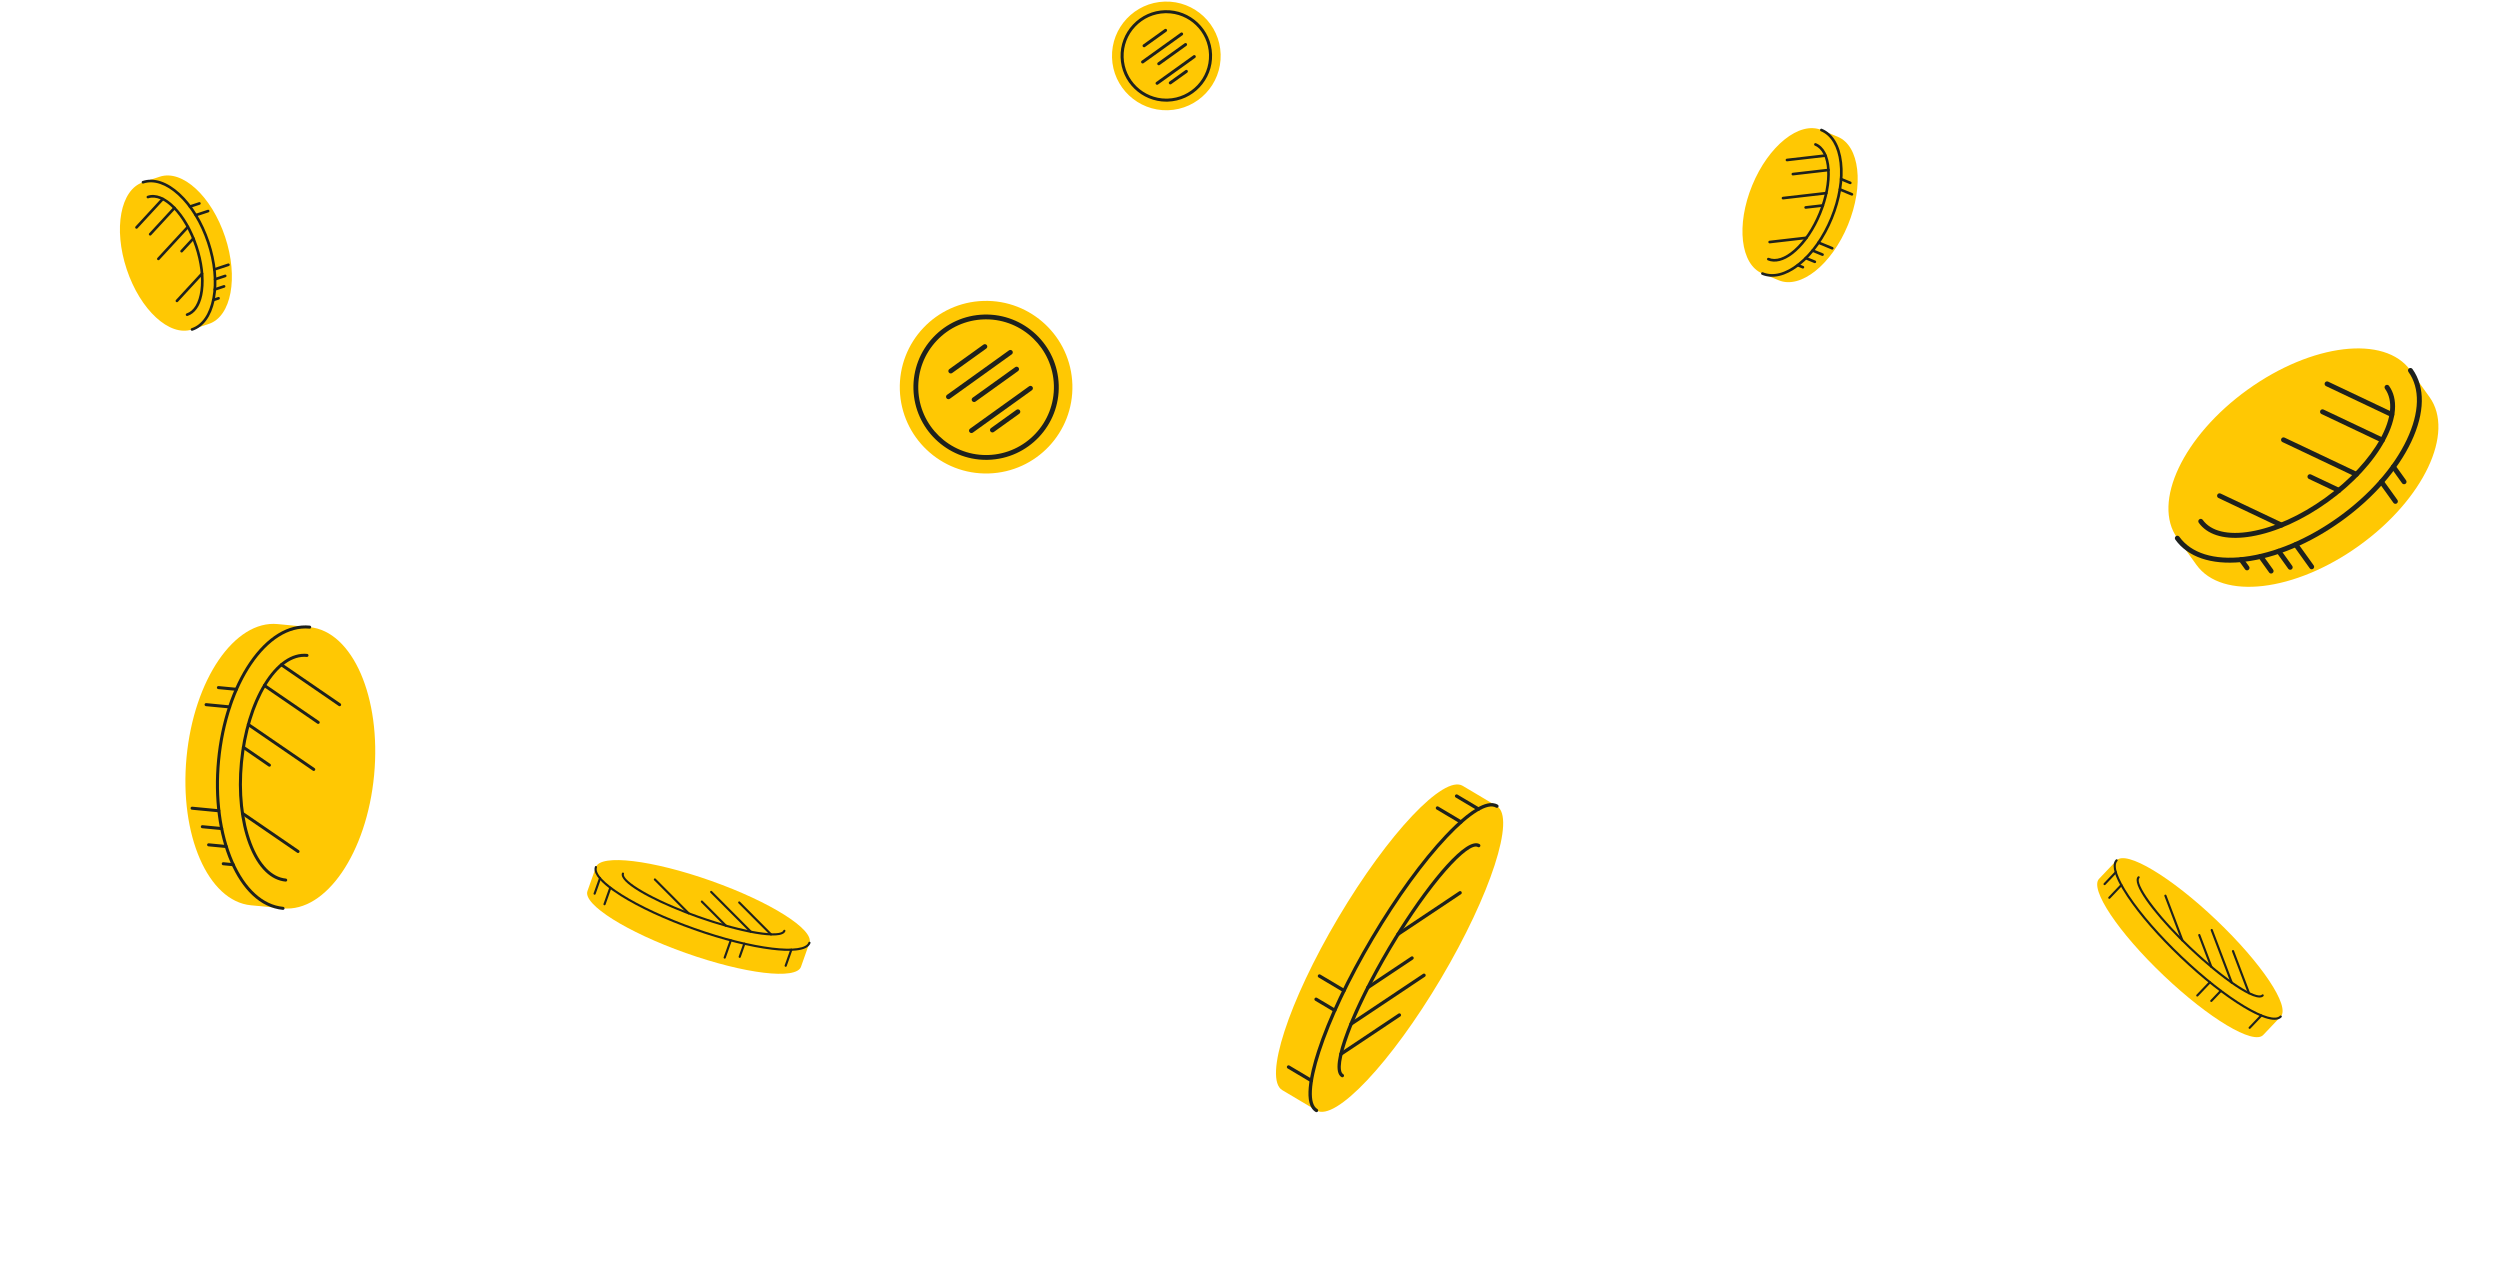 <svg width="1173" height="603" viewBox="0 0 1173 603" fill="none" xmlns="http://www.w3.org/2000/svg">
<path d="M145.297 294.254L130.264 292.815C110.114 290.885 90.98 318.86 87.528 355.296C84.076 391.733 97.61 422.835 117.76 424.761L132.793 426.2L145.297 294.254Z" fill="#FFC803"/>
<path d="M132.793 426.201C152.943 428.129 172.077 400.155 175.53 363.72C178.982 327.284 165.446 296.183 145.295 294.255C125.145 292.327 106.011 320.301 102.558 356.736C99.106 393.172 112.642 424.273 132.793 426.201Z" fill="#FFC803"/>
<path d="M118.313 419.939C114.386 416.211 110.948 411.077 108.169 404.695C102.412 391.465 100.166 374.409 101.848 356.667C103.53 338.924 108.937 322.601 117.077 310.702C125.305 298.676 135.35 292.58 145.367 293.539C145.76 293.576 146.048 293.927 146.012 294.32C145.976 294.714 145.625 295.001 145.231 294.965C125.507 293.076 106.685 320.817 103.274 356.803C101.613 374.307 103.82 391.112 109.481 404.123C115.081 416.994 123.386 424.582 132.859 425.489C133.252 425.526 133.54 425.877 133.504 426.27C133.468 426.664 133.117 426.951 132.724 426.915C127.489 426.413 122.609 424.021 118.311 419.941L118.313 419.939Z" fill="#1E211D"/>
<path d="M124.666 409.113C121.498 406.105 118.76 401.678 116.627 396.007C112.667 385.486 111.228 371.88 112.572 357.692C113.917 343.507 117.887 330.419 123.749 320.837C129.708 311.101 136.937 306.117 144.105 306.805C144.498 306.842 144.786 307.193 144.75 307.586C144.714 307.979 144.363 308.267 143.969 308.231C130.158 306.908 116.712 329.16 113.995 357.831C112.671 371.803 114.081 385.184 117.964 395.504C121.783 405.657 127.519 411.595 134.113 412.224C134.509 412.262 134.794 412.612 134.758 413.005C134.722 413.398 134.371 413.686 133.978 413.649C130.613 413.328 127.469 411.773 124.666 409.113Z" fill="#1E211D"/>
<path d="M89.641 379.732C89.488 379.587 89.4 379.372 89.421 379.145C89.457 378.752 89.808 378.465 90.202 378.501L102.723 379.7C103.116 379.736 103.404 380.088 103.368 380.481C103.332 380.874 102.981 381.162 102.587 381.125L90.066 379.926C89.901 379.909 89.754 379.839 89.641 379.732Z" fill="#1E211D"/>
<path d="M94.445 388.411C94.291 388.265 94.204 388.05 94.225 387.824C94.261 387.431 94.612 387.143 95.005 387.18L104.068 388.047C104.462 388.084 104.749 388.435 104.713 388.828C104.677 389.221 104.326 389.509 103.933 389.473L94.87 388.605C94.705 388.588 94.558 388.518 94.445 388.411Z" fill="#1E211D"/>
<path d="M97.391 396.909C97.237 396.763 97.15 396.548 97.171 396.322C97.207 395.929 97.558 395.641 97.951 395.678L106.219 396.469C106.612 396.505 106.9 396.856 106.864 397.25C106.828 397.643 106.477 397.93 106.084 397.894L97.816 397.103C97.651 397.086 97.504 397.016 97.391 396.909Z" fill="#1E211D"/>
<path d="M104.26 405.784C104.106 405.638 104.018 405.423 104.039 405.197C104.075 404.804 104.426 404.516 104.82 404.552L109.477 404.999C109.87 405.035 110.158 405.387 110.122 405.78C110.086 406.173 109.735 406.461 109.342 406.424L104.685 405.978C104.52 405.961 104.372 405.891 104.26 405.784Z" fill="#1E211D"/>
<path d="M131.558 312.437C131.307 312.199 131.258 311.808 131.459 311.514C131.683 311.188 132.128 311.104 132.454 311.328L159.752 330.06C160.076 330.286 160.162 330.729 159.938 331.056C159.715 331.382 159.27 331.465 158.943 331.241L131.646 312.509C131.614 312.487 131.586 312.464 131.558 312.437Z" fill="#1E211D"/>
<path d="M123.598 322.17C123.347 321.932 123.299 321.54 123.5 321.246C123.723 320.92 124.168 320.837 124.495 321.061L149.704 338.357C150.028 338.583 150.114 339.026 149.89 339.352C149.667 339.678 149.222 339.761 148.895 339.538L123.687 322.241C123.654 322.219 123.626 322.197 123.598 322.17Z" fill="#1E211D"/>
<path d="M116.026 340.47C115.775 340.232 115.727 339.84 115.928 339.546C116.151 339.22 116.596 339.137 116.923 339.361L147.611 360.42C147.936 360.646 148.021 361.088 147.798 361.415C147.574 361.741 147.129 361.824 146.803 361.601L116.115 340.541C116.083 340.519 116.054 340.497 116.026 340.47Z" fill="#1E211D"/>
<path d="M113.707 351.157C113.456 350.919 113.407 350.528 113.608 350.234C113.832 349.907 114.277 349.824 114.603 350.048L126.813 358.428C127.139 358.652 127.223 359.097 126.999 359.423C126.776 359.749 126.331 359.832 126.004 359.609L113.795 351.229C113.763 351.207 113.733 351.182 113.707 351.157Z" fill="#1E211D"/>
<path d="M113.272 382.139C113.021 381.901 112.973 381.51 113.174 381.216C113.398 380.889 113.843 380.806 114.169 381.03L140.246 398.924C140.571 399.15 140.656 399.593 140.433 399.92C140.209 400.246 139.764 400.329 139.438 400.105L113.361 382.211C113.329 382.189 113.301 382.166 113.272 382.139Z" fill="#1E211D"/>
<path d="M96.204 331.139C96.05 330.993 95.962 330.778 95.984 330.552C96.02 330.159 96.371 329.871 96.764 329.907L107.813 330.967C108.206 331.003 108.494 331.355 108.458 331.748C108.422 332.141 108.071 332.429 107.678 332.392L96.629 331.333C96.464 331.316 96.317 331.246 96.204 331.139Z" fill="#1E211D"/>
<path d="M101.987 323.135C101.834 322.989 101.746 322.774 101.767 322.548C101.803 322.155 102.154 321.867 102.548 321.904L110.98 322.711C111.374 322.748 111.661 323.099 111.625 323.492C111.589 323.886 111.238 324.173 110.845 324.137L102.412 323.329C102.247 323.312 102.1 323.242 101.987 323.135Z" fill="#1E211D"/>
<g clip-path="url(#clip0_400_1879)">
<path d="M617.688 521.037L601.642 511.491C592.779 506.22 604.543 469.983 627.92 430.552C651.293 391.122 677.427 363.431 686.29 368.706L702.337 378.252L617.688 521.037Z" fill="#FFC803"/>
<path d="M643.966 440.098C620.59 479.527 608.826 515.766 617.689 521.038C626.552 526.31 652.687 498.619 676.062 459.189C699.437 419.76 711.202 383.521 702.339 378.249C693.475 372.977 667.341 400.668 643.966 440.098Z" fill="#FFC803"/>
<path d="M697.826 377.036C699.667 376.616 701.34 376.734 702.741 377.566C703.117 377.789 703.242 378.277 703.019 378.654C702.797 379.031 702.31 379.155 701.933 378.932C698.055 376.624 689.757 381.738 679.173 392.957C668.185 404.596 655.926 421.483 644.649 440.503C633.372 459.523 624.441 478.389 619.495 493.623C614.728 508.304 614.218 518.048 618.096 520.353C618.472 520.577 618.597 521.064 618.375 521.441C618.152 521.818 617.665 521.943 617.288 521.72C611.342 518.185 614.387 504.22 617.989 493.131C622.968 477.791 631.955 458.811 643.287 439.693C654.62 420.575 666.958 403.589 678.022 391.867C684.133 385.393 691.869 378.399 697.834 377.038L697.826 377.036Z" fill="#1E211D"/>
<path d="M691.492 395.774C692.546 395.533 693.461 395.617 694.211 396.064C694.588 396.287 694.712 396.775 694.49 397.152C694.267 397.529 693.78 397.654 693.403 397.431C689.078 394.857 671.287 413.876 652.676 445.276C634.061 476.676 625.906 501.424 630.228 503.995C630.605 504.218 630.729 504.706 630.507 505.083C630.284 505.46 629.797 505.585 629.42 505.362C622.595 501.304 635.605 470.955 651.31 444.463C665.288 420.885 682.964 397.721 691.495 395.773L691.492 395.774Z" fill="#1E211D"/>
<path d="M656.405 475.483C656.717 475.411 657.054 475.535 657.241 475.818C657.484 476.184 657.387 476.679 657.021 476.922L629.629 495.204C629.264 495.447 628.773 495.348 628.527 494.983C628.284 494.617 628.381 494.123 628.747 493.88L656.139 475.598C656.221 475.541 656.311 475.504 656.401 475.483L656.405 475.483Z" fill="#1E211D"/>
<path d="M667.965 456.826C668.278 456.755 668.615 456.878 668.802 457.162C669.045 457.527 668.947 458.022 668.582 458.265L634.352 481.114C633.99 481.356 633.496 481.258 633.25 480.893C633.007 480.528 633.104 480.033 633.469 479.79L667.7 456.941C667.782 456.885 667.872 456.847 667.962 456.827L667.965 456.826Z" fill="#1E211D"/>
<path d="M662.346 448.738C662.659 448.667 662.996 448.79 663.183 449.074C663.426 449.44 663.328 449.931 662.963 450.177L642.247 464.003C641.885 464.246 641.391 464.148 641.145 463.783C640.902 463.417 641.001 462.926 641.365 462.679L662.081 448.853C662.163 448.797 662.253 448.76 662.343 448.739L662.346 448.738Z" fill="#1E211D"/>
<path d="M684.897 418.112C685.209 418.04 685.546 418.164 685.733 418.447C685.976 418.813 685.878 419.304 685.513 419.551L656.418 438.965C656.053 439.208 655.563 439.11 655.316 438.744C655.074 438.379 655.172 437.887 655.536 437.641L684.631 418.227C684.713 418.171 684.803 418.133 684.893 418.112L684.897 418.112Z" fill="#1E211D"/>
<path d="M683.264 372.733C683.455 372.689 683.664 372.716 683.845 372.824L694.098 378.923C694.474 379.146 694.599 379.634 694.377 380.011C694.154 380.388 693.667 380.513 693.29 380.29L683.038 374.191C682.661 373.968 682.536 373.48 682.759 373.103C682.873 372.907 683.058 372.78 683.264 372.733Z" fill="#1E211D"/>
<path d="M674.275 378.351C674.466 378.308 674.675 378.335 674.856 378.443L685.851 384.984C686.227 385.207 686.352 385.695 686.13 386.072C685.907 386.449 685.42 386.574 685.043 386.351L674.048 379.81C673.672 379.587 673.547 379.099 673.77 378.722C673.884 378.526 674.069 378.399 674.275 378.351Z" fill="#1E211D"/>
<path d="M618.913 457.17C619.103 457.127 619.313 457.154 619.494 457.262L630.975 464.093C631.352 464.316 631.477 464.804 631.251 465.182C631.028 465.559 630.541 465.683 630.164 465.46L618.683 458.629C618.306 458.406 618.181 457.918 618.404 457.541C618.519 457.345 618.703 457.218 618.91 457.171L618.913 457.17Z" fill="#1E211D"/>
<path d="M617.338 468.075C617.529 468.032 617.738 468.059 617.919 468.167L626.672 473.375C627.049 473.598 627.174 474.086 626.948 474.463C626.725 474.84 626.238 474.965 625.862 474.742L617.108 469.534C616.732 469.311 616.607 468.823 616.829 468.446C616.944 468.25 617.129 468.123 617.335 468.076L617.338 468.075Z" fill="#1E211D"/>
<path d="M604.41 499.869C604.6 499.825 604.81 499.852 604.991 499.961L615.683 506.319C616.059 506.543 616.184 507.03 615.962 507.407C615.739 507.784 615.252 507.909 614.875 507.686L604.183 501.327C603.807 501.104 603.682 500.616 603.904 500.239C604.019 500.043 604.204 499.916 604.41 499.869Z" fill="#1E211D"/>
</g>
<path d="M1070.12 476.962L1061.88 485.631C1057.33 490.42 1036.41 477.895 1015.14 457.655C993.878 437.418 980.329 417.129 984.88 412.341L993.118 403.671L1070.12 476.962Z" fill="#FFC803"/>
<path d="M1023.38 448.987C1044.64 469.225 1065.57 481.75 1070.12 476.962C1074.67 472.173 1061.12 451.885 1039.86 431.646C1018.59 411.407 997.666 398.882 993.117 403.67C988.567 408.459 1002.12 428.748 1023.38 448.987Z" fill="#FFC803"/>
<path d="M991.717 406.318C991.717 405.107 992.029 404.079 992.747 403.321C992.94 403.118 993.262 403.109 993.465 403.302C993.669 403.495 993.677 403.818 993.484 404.021C991.493 406.117 993.501 412.033 998.991 420.251C1004.69 428.78 1013.47 438.853 1023.73 448.617C1033.99 458.381 1044.48 466.655 1053.28 471.921C1061.76 476.996 1067.76 478.705 1069.75 476.61C1069.94 476.406 1070.27 476.398 1070.47 476.591C1070.67 476.784 1070.68 477.106 1070.49 477.31C1067.44 480.523 1059.16 476.627 1052.76 472.793C1043.9 467.491 1033.34 459.165 1023.03 449.353C1012.72 439.54 1003.88 429.404 998.148 420.815C994.98 416.071 991.719 410.237 991.719 406.314L991.717 406.318Z" fill="#1E211D"/>
<path d="M1002.5 412.951C1002.5 412.258 1002.68 411.698 1003.07 411.293C1003.26 411.089 1003.58 411.081 1003.79 411.274C1003.99 411.467 1004 411.789 1003.81 411.993C1001.59 414.33 1010.92 428.165 1027.85 444.28C1044.78 460.397 1059.06 469.026 1061.27 466.692C1061.47 466.488 1061.79 466.479 1061.99 466.672C1062.2 466.865 1062.2 467.188 1062.01 467.391C1058.51 471.079 1041.43 458.616 1027.15 445.018C1014.43 432.915 1002.5 418.561 1002.5 412.949L1002.5 412.951Z" fill="#1E211D"/>
<path d="M1047.22 446.259C1047.22 446.053 1047.34 445.86 1047.55 445.784C1047.81 445.684 1048.1 445.816 1048.2 446.079L1055.71 465.811C1055.81 466.074 1055.68 466.367 1055.41 466.469C1055.15 466.569 1054.86 466.437 1054.76 466.174L1047.25 446.441C1047.23 446.382 1047.22 446.32 1047.22 446.261L1047.22 446.259Z" fill="#1E211D"/>
<path d="M1037.23 436.37C1037.23 436.164 1037.35 435.971 1037.56 435.895C1037.82 435.795 1038.11 435.927 1038.21 436.19L1047.59 460.849C1047.69 461.11 1047.56 461.405 1047.3 461.506C1047.03 461.606 1046.74 461.475 1046.64 461.212L1037.26 436.552C1037.24 436.493 1037.23 436.432 1037.23 436.372L1037.23 436.37Z" fill="#1E211D"/>
<path d="M1031.39 438.728C1031.39 438.523 1031.51 438.33 1031.71 438.253C1031.98 438.154 1032.27 438.285 1032.37 438.548L1038.04 453.471C1038.14 453.732 1038.01 454.027 1037.75 454.129C1037.49 454.228 1037.2 454.097 1037.09 453.834L1031.42 438.911C1031.4 438.851 1031.39 438.79 1031.39 438.73L1031.39 438.728Z" fill="#1E211D"/>
<path d="M1015.49 420.261C1015.49 420.056 1015.62 419.863 1015.82 419.786C1016.09 419.687 1016.38 419.818 1016.48 420.081L1024.45 441.04C1024.55 441.303 1024.41 441.595 1024.15 441.697C1023.89 441.797 1023.6 441.665 1023.49 441.402L1015.53 420.444C1015.5 420.384 1015.49 420.323 1015.49 420.264L1015.49 420.261Z" fill="#1E211D"/>
<path d="M986.961 414.807C986.961 414.682 987.007 414.555 987.101 414.457L992.364 408.918C992.556 408.714 992.879 408.706 993.082 408.899C993.285 409.092 993.294 409.414 993.101 409.618L987.838 415.157C987.645 415.361 987.323 415.369 987.12 415.176C987.014 415.076 986.961 414.943 986.961 414.807Z" fill="#1E211D"/>
<path d="M989.185 421.228C989.185 421.103 989.231 420.976 989.325 420.879L994.969 414.939C995.162 414.735 995.484 414.726 995.687 414.919C995.891 415.112 995.899 415.435 995.706 415.638L990.062 421.578C989.869 421.782 989.547 421.79 989.344 421.597C989.238 421.498 989.185 421.364 989.185 421.228Z" fill="#1E211D"/>
<path d="M1030.46 467.084C1030.46 466.959 1030.51 466.831 1030.6 466.734L1036.5 460.531C1036.69 460.327 1037.01 460.319 1037.21 460.514C1037.42 460.707 1037.43 461.029 1037.23 461.233L1031.34 467.436C1031.15 467.639 1030.82 467.648 1030.62 467.455C1030.51 467.355 1030.46 467.222 1030.46 467.086L1030.46 467.084Z" fill="#1E211D"/>
<path d="M1037.04 469.624C1037.04 469.499 1037.09 469.372 1037.18 469.275L1041.67 464.545C1041.87 464.342 1042.19 464.333 1042.39 464.528C1042.59 464.721 1042.6 465.044 1042.41 465.247L1037.92 469.976C1037.72 470.18 1037.4 470.189 1037.2 469.996C1037.09 469.896 1037.04 469.762 1037.04 469.627L1037.04 469.624Z" fill="#1E211D"/>
<path d="M1055.03 482.242C1055.03 482.117 1055.07 481.99 1055.17 481.893L1060.65 476.116C1060.85 475.912 1061.17 475.904 1061.37 476.097C1061.58 476.29 1061.58 476.612 1061.39 476.816L1055.9 482.592C1055.71 482.796 1055.39 482.804 1055.19 482.611C1055.08 482.512 1055.03 482.378 1055.03 482.242Z" fill="#1E211D"/>
<path d="M379.803 442.354L375.816 453.629C373.614 459.856 349.401 456.952 321.732 447.141C294.064 437.333 273.419 424.332 275.623 418.104L279.61 406.829L379.803 442.354Z" fill="#FFC803"/>
<path d="M325.719 435.867C353.387 445.677 377.601 448.582 379.803 442.354C382.005 436.127 361.36 423.126 333.692 413.316C306.024 403.505 281.81 400.601 279.608 406.829C277.406 413.056 298.051 426.057 325.719 435.867Z" fill="#FFC803"/>
<path d="M279.41 409.817C278.916 408.711 278.781 407.645 279.128 406.661C279.221 406.396 279.512 406.257 279.776 406.35C280.041 406.444 280.18 406.734 280.087 406.999C279.122 409.724 283.369 414.308 291.732 419.573C300.41 425.039 312.541 430.654 325.887 435.387C339.234 440.12 352.191 443.397 362.37 444.618C372.18 445.795 378.36 444.908 379.322 442.183C379.415 441.919 379.706 441.78 379.97 441.873C380.235 441.966 380.374 442.257 380.281 442.522C378.805 446.699 369.66 446.517 362.25 445.626C351.999 444.397 338.964 441.1 325.549 436.344C312.134 431.588 299.931 425.936 291.192 420.432C286.366 417.392 281.009 413.394 279.41 409.812L279.41 409.817Z" fill="#1E211D"/>
<path d="M291.962 411.476C291.679 410.843 291.617 410.258 291.804 409.73C291.897 409.466 292.188 409.327 292.452 409.42C292.717 409.513 292.856 409.804 292.763 410.069C291.688 413.108 305.848 421.937 327.88 429.748C349.914 437.56 366.466 439.619 367.54 436.582C367.633 436.318 367.923 436.179 368.188 436.272C368.452 436.365 368.591 436.656 368.498 436.921C366.804 441.716 346.131 437.298 327.541 430.707C310.996 424.841 294.249 416.598 291.961 411.474L291.962 411.476Z" fill="#1E211D"/>
<path d="M346.374 423.656C346.29 423.469 346.325 423.241 346.48 423.089C346.679 422.891 347.002 422.891 347.2 423.09L362.096 438.049C362.295 438.249 362.294 438.569 362.096 438.769C361.896 438.968 361.574 438.968 361.376 438.768L346.479 423.809C346.434 423.764 346.399 423.713 346.375 423.658L346.374 423.656Z" fill="#1E211D"/>
<path d="M333.22 418.7C333.136 418.513 333.172 418.285 333.326 418.133C333.526 417.935 333.848 417.935 334.046 418.134L352.664 436.827C352.861 437.024 352.861 437.347 352.663 437.547C352.464 437.745 352.141 437.745 351.943 437.546L333.326 418.853C333.28 418.808 333.245 418.757 333.221 418.702L333.22 418.7Z" fill="#1E211D"/>
<path d="M328.845 423.236C328.761 423.048 328.797 422.821 328.951 422.669C329.151 422.47 329.471 422.471 329.671 422.67L340.937 433.983C341.134 434.18 341.135 434.503 340.936 434.703C340.737 434.901 340.416 434.9 340.216 434.702L328.951 423.389C328.905 423.344 328.87 423.292 328.846 423.238L328.845 423.236Z" fill="#1E211D"/>
<path d="M306.806 412.853C306.722 412.666 306.757 412.438 306.912 412.286C307.111 412.088 307.432 412.088 307.632 412.287L323.452 428.176C323.65 428.376 323.649 428.696 323.451 428.897C323.252 429.095 322.931 429.094 322.731 428.895L306.911 413.006C306.865 412.961 306.831 412.91 306.806 412.855L306.806 412.853Z" fill="#1E211D"/>
<path d="M278.528 419.507C278.477 419.393 278.468 419.258 278.513 419.131L281.06 411.927C281.153 411.662 281.444 411.523 281.708 411.617C281.973 411.71 282.112 412.001 282.019 412.265L279.472 419.469C279.378 419.734 279.088 419.873 278.823 419.779C278.686 419.732 278.583 419.631 278.528 419.507Z" fill="#1E211D"/>
<path d="M283.177 424.464C283.126 424.349 283.117 424.214 283.162 424.087L285.894 416.362C285.987 416.097 286.278 415.958 286.542 416.052C286.807 416.145 286.946 416.436 286.853 416.7L284.121 424.425C284.028 424.69 283.737 424.829 283.473 424.736C283.335 424.688 283.232 424.588 283.177 424.464Z" fill="#1E211D"/>
<path d="M339.564 449.504C339.513 449.39 339.503 449.255 339.549 449.128L342.402 441.061C342.495 440.796 342.785 440.657 343.051 440.752C343.315 440.845 343.454 441.136 343.361 441.401L340.508 449.468C340.415 449.733 340.124 449.872 339.86 449.778C339.723 449.731 339.62 449.63 339.565 449.506L339.564 449.504Z" fill="#1E211D"/>
<path d="M346.605 449.143C346.554 449.028 346.544 448.893 346.59 448.766L348.765 442.616C348.858 442.351 349.149 442.212 349.414 442.307C349.678 442.401 349.818 442.691 349.725 442.956L347.549 449.106C347.456 449.371 347.166 449.51 346.901 449.417C346.764 449.369 346.661 449.269 346.606 449.145L346.605 449.143Z" fill="#1E211D"/>
<path d="M368.175 453.33C368.124 453.215 368.114 453.08 368.16 452.953L370.815 445.441C370.908 445.176 371.199 445.037 371.463 445.131C371.727 445.224 371.867 445.515 371.774 445.779L369.118 453.291C369.025 453.556 368.734 453.695 368.47 453.602C368.333 453.554 368.23 453.453 368.175 453.33Z" fill="#1E211D"/>
<g clip-path="url(#clip1_400_1879)">
<path d="M1130.98 173.806L1139.93 186.299C1151.93 203.045 1137.17 234.237 1106.97 255.972C1076.76 277.706 1042.55 281.751 1030.55 265.006L1021.6 252.513L1130.98 173.806Z" fill="#FFC803"/>
<path d="M1098.02 243.474C1128.22 221.736 1142.98 190.541 1130.98 173.797C1118.98 157.053 1084.77 161.102 1054.56 182.839C1024.36 204.577 1009.6 235.772 1021.6 252.516C1033.6 269.26 1067.81 265.212 1098.02 243.474Z" fill="#FFC803"/>
<path d="M1051.62 263.737C1037.47 265.081 1026.51 261.36 1020.66 253.189C1020.29 252.666 1020.41 251.946 1020.93 251.572C1021.44 251.198 1022.17 251.318 1022.54 251.836C1028.08 259.575 1038.82 262.929 1052.84 261.272C1067.09 259.589 1082.89 252.934 1097.34 242.534C1111.79 232.134 1123.14 219.258 1129.28 206.273C1135.32 193.512 1135.59 182.221 1130.04 174.483C1129.67 173.96 1129.79 173.24 1130.31 172.866C1130.82 172.496 1131.55 172.612 1131.92 173.13C1137.98 181.587 1137.78 193.71 1131.37 207.269C1125.06 220.603 1113.46 233.796 1098.69 244.42C1083.92 255.044 1067.74 261.847 1053.12 263.575C1052.61 263.633 1052.12 263.69 1051.62 263.737Z" fill="#1E211D"/>
<path d="M1052.69 252.171C1042.94 253.098 1035.54 250.703 1031.66 245.277C1031.28 244.755 1031.4 244.035 1031.92 243.66C1032.44 243.291 1033.16 243.407 1033.53 243.925C1037.36 249.264 1045.36 251.203 1056.04 249.383C1067.02 247.515 1079.42 241.916 1090.95 233.618C1114.52 216.654 1127.13 193.674 1119.04 182.391C1118.67 181.868 1118.79 181.148 1119.31 180.774C1119.82 180.399 1120.55 180.52 1120.92 181.038C1125.29 187.136 1124.62 196.217 1119.05 206.609C1113.61 216.741 1104.11 227.005 1092.3 235.504C1080.49 244.003 1067.75 249.746 1056.43 251.671C1055.15 251.89 1053.9 252.057 1052.69 252.172L1052.69 252.171Z" fill="#1E211D"/>
<path d="M1084.76 267.103C1084.36 267.141 1083.96 266.971 1083.71 266.626L1076.25 256.219C1075.87 255.697 1075.99 254.977 1076.51 254.602C1077.03 254.233 1077.75 254.349 1078.12 254.867L1085.58 265.273C1085.96 265.796 1085.84 266.516 1085.32 266.89C1085.15 267.013 1084.95 267.085 1084.75 267.104L1084.76 267.103Z" fill="#1E211D"/>
<path d="M1074.69 267.327C1074.29 267.365 1073.89 267.194 1073.64 266.849L1068.24 259.319C1067.86 258.797 1067.98 258.077 1068.5 257.703C1069.02 257.328 1069.74 257.449 1070.11 257.967L1075.51 265.501C1075.89 266.024 1075.77 266.744 1075.25 267.118C1075.08 267.241 1074.88 267.313 1074.68 267.332L1074.69 267.327Z" fill="#1E211D"/>
<path d="M1065.72 269.096C1065.33 269.133 1064.92 268.963 1064.68 268.617L1059.75 261.747C1059.38 261.224 1059.5 260.504 1060.01 260.13C1060.53 259.76 1061.25 259.876 1061.63 260.394L1066.55 267.265C1066.93 267.787 1066.81 268.507 1066.29 268.882C1066.12 269.005 1065.92 269.077 1065.72 269.096Z" fill="#1E211D"/>
<path d="M1054.42 267.601C1054.03 267.638 1053.62 267.469 1053.38 267.123L1050.6 263.256C1050.23 262.738 1050.35 262.013 1050.86 261.639C1051.38 261.265 1052.1 261.386 1052.48 261.903L1055.25 265.77C1055.63 266.288 1055.51 267.013 1054.99 267.387C1054.82 267.51 1054.62 267.582 1054.42 267.601Z" fill="#1E211D"/>
<path d="M1122.37 195.679C1122.17 195.698 1121.96 195.665 1121.76 195.572L1091.36 181.161C1090.78 180.886 1090.54 180.195 1090.81 179.617C1091.08 179.037 1091.77 178.792 1092.35 179.063L1122.75 193.474C1123.33 193.749 1123.57 194.439 1123.3 195.018C1123.12 195.399 1122.76 195.638 1122.37 195.674L1122.37 195.679Z" fill="#1E211D"/>
<path d="M1117.9 207.679C1117.7 207.698 1117.49 207.665 1117.3 207.571L1089.23 194.259C1088.65 193.984 1088.4 193.294 1088.67 192.715C1088.95 192.136 1089.64 191.891 1090.21 192.161L1118.29 205.473C1118.86 205.748 1119.11 206.438 1118.84 207.017C1118.66 207.399 1118.29 207.637 1117.9 207.674L1117.9 207.679Z" fill="#1E211D"/>
<path d="M1105.71 223.732C1105.51 223.752 1105.3 223.718 1105.1 223.625L1070.93 207.422C1070.35 207.147 1070.11 206.457 1070.38 205.878C1070.65 205.299 1071.34 205.054 1071.92 205.324L1106.09 221.527C1106.67 221.802 1106.91 222.492 1106.64 223.071C1106.46 223.452 1106.1 223.691 1105.71 223.728L1105.71 223.732Z" fill="#1E211D"/>
<path d="M1097.52 231.261C1097.32 231.281 1097.11 231.247 1096.92 231.154L1083.32 224.708C1082.75 224.433 1082.5 223.743 1082.77 223.164C1083.04 222.584 1083.73 222.34 1084.31 222.61L1097.91 229.055C1098.48 229.33 1098.73 230.021 1098.46 230.6C1098.28 230.981 1097.91 231.219 1097.52 231.256L1097.52 231.261Z" fill="#1E211D"/>
<path d="M1070.56 247.538C1070.36 247.557 1070.15 247.524 1069.95 247.431L1040.91 233.662C1040.33 233.387 1040.09 232.697 1040.36 232.118C1040.63 231.539 1041.32 231.294 1041.9 231.564L1070.94 245.332C1071.52 245.608 1071.76 246.298 1071.49 246.877C1071.31 247.258 1070.95 247.496 1070.56 247.533L1070.56 247.538Z" fill="#1E211D"/>
<path d="M1124.04 236.392C1123.64 236.43 1123.24 236.259 1122.99 235.914L1116.41 226.735C1116.03 226.213 1116.15 225.493 1116.67 225.118C1117.19 224.744 1117.91 224.865 1118.28 225.383L1124.86 234.562C1125.24 235.084 1125.12 235.804 1124.6 236.179C1124.43 236.302 1124.23 236.374 1124.04 236.392L1124.04 236.392Z" fill="#1E211D"/>
<path d="M1128.11 227.197C1127.71 227.235 1127.3 227.064 1127.05 226.719L1122.04 219.712C1121.66 219.189 1121.78 218.469 1122.3 218.095C1122.81 217.72 1123.54 217.841 1123.91 218.359L1128.93 225.366C1129.3 225.889 1129.18 226.609 1128.67 226.983C1128.5 227.106 1128.3 227.178 1128.1 227.197L1128.11 227.197Z" fill="#1E211D"/>
</g>
<path d="M854.589 61L862.263 64.17C872.55 68.419 874.699 86.939 867.06 105.538C859.422 124.137 844.892 135.77 834.603 131.522L826.929 128.352L854.589 61Z" fill="#FFC803"/>
<path d="M859.386 102.365C867.023 83.765 864.873 65.243 854.586 60.996C844.298 56.748 829.767 68.383 822.131 86.983C814.494 105.584 816.644 124.105 826.931 128.353C837.219 132.6 851.75 120.965 859.386 102.365Z" fill="#FFC803"/>
<path d="M843.904 124.917C837.801 129.577 831.713 131.003 826.695 128.929C826.374 128.796 826.223 128.431 826.353 128.112C826.483 127.793 826.849 127.642 827.169 127.772C831.922 129.736 837.803 128.206 843.761 123.437C849.81 118.595 855.154 111.026 858.807 102.128C862.461 93.229 863.982 84.083 863.089 76.372C862.21 68.796 859.108 63.54 854.353 61.578C854.032 61.445 853.881 61.081 854.011 60.761C854.142 60.444 854.507 60.291 854.826 60.421C860.021 62.568 863.396 68.182 864.331 76.232C865.251 84.148 863.698 93.516 859.966 102.606C856.231 111.699 850.756 119.443 844.544 124.415C844.33 124.586 844.117 124.754 843.904 124.917Z" fill="#1E211D"/>
<path d="M841.09 119.308C836.881 122.521 832.806 123.537 829.473 122.159C829.153 122.027 829.002 121.662 829.132 121.343C829.263 121.026 829.628 120.872 829.947 121.003C833.227 122.358 837.449 120.961 841.828 117.072C846.328 113.078 850.413 106.967 853.328 99.866C859.289 85.35 858.5 71.212 851.568 68.348C851.247 68.216 851.097 67.851 851.226 67.532C851.356 67.213 851.722 67.061 852.042 67.192C855.789 68.739 858.078 73.093 858.492 79.452C858.894 85.652 857.472 93.073 854.487 100.345C851.5 107.618 847.301 113.892 842.659 118.011C842.134 118.478 841.609 118.911 841.088 119.309L841.09 119.308Z" fill="#1E211D"/>
<path d="M860.06 116.989C859.888 117.12 859.654 117.158 859.441 117.071L853.047 114.431C852.726 114.299 852.576 113.934 852.705 113.615C852.837 113.298 853.201 113.144 853.521 113.275L859.915 115.915C860.236 116.047 860.386 116.412 860.256 116.731C860.212 116.837 860.143 116.926 860.058 116.991L860.06 116.989Z" fill="#1E211D"/>
<path d="M855.507 119.97C855.335 120.101 855.101 120.138 854.888 120.052L850.261 118.142C849.94 118.01 849.789 117.645 849.919 117.326C850.049 117.006 850.415 116.855 850.734 116.986L855.363 118.897C855.684 119.03 855.834 119.395 855.705 119.714C855.661 119.82 855.591 119.909 855.506 119.974L855.507 119.97Z" fill="#1E211D"/>
<path d="M851.901 123.343C851.731 123.473 851.496 123.512 851.284 123.424L847.063 121.681C846.742 121.548 846.591 121.183 846.721 120.864C846.853 120.547 847.217 120.393 847.536 120.524L851.758 122.267C852.079 122.4 852.229 122.764 852.099 123.084C852.056 123.189 851.986 123.279 851.901 123.343Z" fill="#1E211D"/>
<path d="M846.294 125.888C846.124 126.017 845.888 126.056 845.677 125.968L843.3 124.988C842.98 124.857 842.828 124.49 842.958 124.171C843.088 123.852 843.454 123.701 843.773 123.831L846.151 124.811C846.47 124.942 846.622 125.309 846.492 125.628C846.448 125.734 846.379 125.823 846.294 125.888Z" fill="#1E211D"/>
<path d="M856.89 73.491C856.803 73.558 856.699 73.601 856.582 73.615L838.524 75.696C838.181 75.735 837.871 75.489 837.829 75.146C837.789 74.802 838.035 74.493 838.377 74.452L856.435 72.371C856.779 72.332 857.088 72.578 857.13 72.921C857.156 73.147 857.056 73.361 856.889 73.489L856.89 73.491Z" fill="#1E211D"/>
<path d="M858.272 80.27C858.185 80.337 858.08 80.38 857.965 80.393L841.289 82.313C840.945 82.352 840.636 82.105 840.594 81.763C840.554 81.419 840.8 81.109 841.142 81.068L857.818 79.148C858.162 79.109 858.471 79.356 858.513 79.698C858.539 79.925 858.44 80.139 858.272 80.267L858.272 80.27Z" fill="#1E211D"/>
<path d="M857.271 91.115C857.184 91.181 857.08 91.225 856.963 91.239L836.663 93.577C836.319 93.616 836.01 93.369 835.968 93.027C835.928 92.683 836.174 92.374 836.516 92.332L856.816 89.994C857.159 89.955 857.469 90.202 857.511 90.544C857.536 90.771 857.437 90.985 857.27 91.113L857.271 91.115Z" fill="#1E211D"/>
<path d="M855.667 96.908C855.58 96.974 855.476 97.018 855.361 97.03L847.285 97.961C846.941 98 846.632 97.753 846.59 97.411C846.55 97.067 846.796 96.758 847.138 96.716L855.214 95.786C855.557 95.747 855.867 95.993 855.909 96.336C855.934 96.563 855.835 96.776 855.668 96.904L855.667 96.908Z" fill="#1E211D"/>
<path d="M847.957 112.077C847.87 112.144 847.765 112.187 847.648 112.201L830.397 114.189C830.054 114.228 829.744 113.981 829.702 113.639C829.662 113.295 829.908 112.986 830.25 112.944L847.501 110.957C847.845 110.918 848.154 111.164 848.196 111.507C848.222 111.734 848.123 111.947 847.955 112.075L847.957 112.077Z" fill="#1E211D"/>
<path d="M869.293 91.68C869.122 91.812 868.888 91.849 868.674 91.762L863.033 89.434C862.712 89.302 862.562 88.937 862.692 88.618C862.821 88.299 863.188 88.147 863.507 88.278L869.148 90.606C869.469 90.738 869.619 91.103 869.489 91.422C869.446 91.528 869.376 91.617 869.291 91.682L869.293 91.68Z" fill="#1E211D"/>
<path d="M868.53 86.302C868.358 86.433 868.124 86.47 867.91 86.384L863.606 84.605C863.285 84.472 863.135 84.108 863.265 83.789C863.395 83.469 863.761 83.318 864.08 83.449L868.384 85.227C868.705 85.36 868.856 85.725 868.726 86.044C868.682 86.15 868.612 86.239 868.528 86.303L868.53 86.302Z" fill="#1E211D"/>
<path d="M67.091 85.511L74.974 82.904C85.541 79.409 99.257 92.037 105.61 111.114C111.963 130.19 108.547 148.487 97.979 151.985L90.096 154.592L67.091 85.511Z" fill="#FFC803"/>
<path d="M97.725 113.719C91.37 94.642 77.653 82.013 67.086 85.51C56.519 89.007 53.105 107.306 59.46 126.382C65.814 145.458 79.532 158.087 90.098 154.591C100.665 151.094 104.079 132.795 97.725 113.719Z" fill="#FFC803"/>
<path d="M100.714 140.91C99.131 148.424 95.45 153.478 90.294 155.182C89.964 155.291 89.612 155.113 89.502 154.786C89.392 154.459 89.571 154.106 89.898 153.996C94.782 152.382 98.238 147.384 99.639 139.882C101.061 132.265 100.17 123.043 97.13 113.917C94.09 104.791 89.272 96.869 83.563 91.61C77.952 86.443 72.172 84.486 67.288 86.103C66.959 86.212 66.607 86.034 66.497 85.708C66.389 85.382 66.565 85.028 66.892 84.918C72.229 83.154 78.451 85.204 84.413 90.692C90.277 96.09 95.215 104.2 98.32 113.524C101.425 122.85 102.331 132.291 100.871 140.112C100.82 140.381 100.769 140.647 100.714 140.91Z" fill="#1E211D"/>
<path d="M94.921 138.497C93.829 143.679 91.405 147.108 87.981 148.24C87.652 148.349 87.3 148.171 87.19 147.844C87.082 147.518 87.258 147.164 87.585 147.054C90.955 145.94 93.241 142.126 94.021 136.322C94.823 130.358 93.929 123.063 91.504 115.78C86.545 100.891 76.719 90.695 69.598 93.05C69.269 93.159 68.916 92.981 68.806 92.654C68.697 92.328 68.875 91.974 69.202 91.865C73.051 90.591 77.628 92.396 82.091 96.943C86.442 101.378 90.209 107.929 92.694 115.386C95.178 122.846 96.091 130.34 95.263 136.49C95.17 137.187 95.055 137.857 94.92 138.5L94.921 138.497Z" fill="#1E211D"/>
<path d="M107.779 124.358C107.735 124.57 107.582 124.751 107.364 124.825L100.797 126.998C100.467 127.107 100.115 126.929 100.005 126.602C99.897 126.276 100.073 125.922 100.401 125.812L106.968 123.639C107.297 123.53 107.65 123.708 107.759 124.035C107.795 124.143 107.801 124.256 107.779 124.361L107.779 124.358Z" fill="#1E211D"/>
<path d="M106.276 129.589C106.231 129.8 106.079 129.981 105.86 130.055L101.108 131.628C100.779 131.737 100.427 131.559 100.317 131.233C100.207 130.906 100.385 130.552 100.712 130.443L105.467 128.87C105.797 128.761 106.149 128.939 106.259 129.266C106.294 129.374 106.3 129.487 106.278 129.592L106.276 129.589Z" fill="#1E211D"/>
<path d="M105.746 134.498C105.702 134.707 105.549 134.89 105.331 134.961L100.995 136.396C100.665 136.505 100.313 136.327 100.203 136C100.096 135.674 100.272 135.32 100.599 135.21L104.935 133.776C105.265 133.667 105.617 133.845 105.727 134.171C105.762 134.28 105.768 134.393 105.746 134.498Z" fill="#1E211D"/>
<path d="M103.157 140.086C103.113 140.295 102.96 140.478 102.742 140.549L100.302 141.358C99.975 141.468 99.62 141.289 99.51 140.962C99.4 140.636 99.579 140.282 99.906 140.173L102.346 139.364C102.674 139.254 103.028 139.433 103.138 139.759C103.174 139.868 103.179 139.981 103.157 140.086Z" fill="#1E211D"/>
<path d="M76.987 93.472C76.965 93.579 76.914 93.68 76.834 93.767L64.512 107.13C64.277 107.384 63.882 107.4 63.626 107.167C63.371 106.933 63.356 106.538 63.588 106.284L75.911 92.921C76.146 92.667 76.541 92.652 76.796 92.884C76.964 93.039 77.028 93.265 76.985 93.472L76.987 93.472Z" fill="#1E211D"/>
<path d="M82.459 97.707C82.436 97.814 82.385 97.915 82.306 98L70.925 110.339C70.69 110.593 70.295 110.608 70.039 110.376C69.785 110.141 69.769 109.747 70.001 109.492L81.383 97.153C81.618 96.899 82.013 96.884 82.268 97.116C82.436 97.271 82.5 97.497 82.456 97.704L82.459 97.707Z" fill="#1E211D"/>
<path d="M88.778 106.576C88.755 106.683 88.705 106.784 88.625 106.872L74.772 121.892C74.537 122.146 74.141 122.162 73.886 121.929C73.631 121.695 73.616 121.3 73.848 121.046L87.701 106.025C87.936 105.771 88.332 105.756 88.587 105.988C88.754 106.143 88.819 106.369 88.775 106.576L88.778 106.576Z" fill="#1E211D"/>
<path d="M91.344 112.012C91.322 112.119 91.271 112.22 91.192 112.305L85.681 118.281C85.446 118.535 85.05 118.55 84.795 118.318C84.54 118.083 84.525 117.688 84.757 117.434L90.268 111.458C90.503 111.204 90.899 111.189 91.154 111.421C91.321 111.576 91.386 111.802 91.342 112.009L91.344 112.012Z" fill="#1E211D"/>
<path d="M95.404 128.537C95.381 128.644 95.331 128.745 95.251 128.832L83.479 141.598C83.244 141.852 82.848 141.867 82.593 141.635C82.338 141.4 82.323 141.006 82.555 140.751L94.328 127.986C94.562 127.732 94.958 127.717 95.213 127.949C95.38 128.104 95.445 128.33 95.401 128.537L95.404 128.537Z" fill="#1E211D"/>
<path d="M98.257 99.157C98.212 99.369 98.059 99.55 97.841 99.623L92.048 101.542C91.718 101.651 91.366 101.473 91.256 101.146C91.146 100.819 91.325 100.466 91.652 100.356L97.445 98.438C97.775 98.329 98.127 98.507 98.237 98.834C98.272 98.942 98.278 99.055 98.256 99.16L98.257 99.157Z" fill="#1E211D"/>
<path d="M94.167 95.581C94.123 95.793 93.97 95.973 93.752 96.047L89.33 97.509C89 97.618 88.648 97.44 88.538 97.113C88.428 96.787 88.607 96.433 88.934 96.324L93.356 94.862C93.686 94.753 94.037 94.931 94.147 95.257C94.183 95.366 94.189 95.479 94.167 95.584L94.167 95.581Z" fill="#1E211D"/>
<path d="M463.88 222.149C486.237 221.492 503.823 202.837 503.16 180.48C502.497 158.124 483.837 140.532 461.48 141.189C439.124 141.845 421.537 160.501 422.2 182.857C422.863 205.214 441.524 222.805 463.88 222.149Z" fill="#FFC803"/>
<path d="M462.671 215.764C444.328 215.764 429.142 201.126 428.593 182.672C428.323 173.57 431.613 164.911 437.857 158.283C444.105 151.654 452.56 147.857 461.663 147.593C480.48 147.046 496.201 161.877 496.759 180.67C497.318 199.463 482.482 215.199 463.689 215.75C463.353 215.759 463.012 215.764 462.671 215.764ZM462.676 149.84C462.359 149.84 462.046 149.84 461.729 149.854C453.232 150.104 445.341 153.647 439.513 159.833C433.681 166.018 430.609 174.108 430.86 182.607C431.371 199.835 445.549 213.503 462.671 213.503C462.984 213.503 463.301 213.503 463.618 213.489C481.157 212.975 495.003 198.276 494.487 180.736C493.976 163.512 479.798 149.84 462.676 149.84Z" fill="#1E211D"/>
<path d="M446.098 175.229C445.743 175.229 445.398 175.064 445.175 174.758C444.811 174.249 444.924 173.542 445.431 173.179L461.441 161.693C461.947 161.326 462.662 161.444 463.026 161.948C463.396 162.457 463.277 163.163 462.771 163.526L446.761 175.012C446.562 175.158 446.326 175.224 446.098 175.224V175.229Z" fill="#1E211D"/>
<path d="M445.01 187.308C444.654 187.308 444.309 187.143 444.086 186.837C443.722 186.328 443.836 185.622 444.342 185.259L473.408 164.402C473.914 164.035 474.624 164.153 474.993 164.657C475.363 165.166 475.244 165.872 474.738 166.235L445.672 187.092C445.473 187.238 445.241 187.304 445.01 187.304V187.308Z" fill="#1E211D"/>
<path d="M457.048 188.642C456.693 188.642 456.347 188.477 456.125 188.17C455.755 187.666 455.874 186.96 456.38 186.592L476.338 172.27C476.844 171.903 477.555 172.02 477.924 172.524C478.288 173.029 478.175 173.735 477.668 174.103L457.71 188.425C457.512 188.571 457.28 188.637 457.048 188.637V188.642Z" fill="#1E211D"/>
<path d="M455.794 203.195C455.439 203.195 455.093 203.03 454.871 202.723C454.506 202.215 454.62 201.508 455.126 201.145L482.843 181.254C483.349 180.892 484.059 181.005 484.428 181.509C484.798 182.018 484.679 182.724 484.173 183.087L456.456 202.978C456.258 203.124 456.026 203.19 455.794 203.19V203.195Z" fill="#1E211D"/>
<path d="M465.635 202.907C465.279 202.907 464.934 202.742 464.711 202.436C464.347 201.927 464.461 201.221 464.967 200.858L476.929 192.274C477.436 191.911 478.146 192.024 478.515 192.528C478.884 193.037 478.766 193.744 478.26 194.107L466.297 202.691C466.098 202.837 465.862 202.903 465.635 202.903V202.907Z" fill="#1E211D"/>
<path d="M547.999 51.723C562.075 51.31 573.148 39.564 572.73 25.487C572.313 11.411 560.564 0.335 546.487 0.748C532.411 1.162 521.338 12.908 521.756 26.984C522.173 41.061 533.922 52.137 547.999 51.723Z" fill="#FFC803"/>
<path d="M547.238 47.703C535.688 47.703 526.127 38.487 525.781 26.868C525.611 21.137 527.683 15.685 531.614 11.511C535.548 7.338 540.872 4.947 546.603 4.781C558.451 4.436 568.349 13.774 568.701 25.607C569.053 37.44 559.712 47.347 547.879 47.694C547.667 47.7 547.453 47.703 547.238 47.703ZM547.241 6.196C547.041 6.196 546.845 6.196 546.645 6.204C541.295 6.362 536.326 8.592 532.657 12.487C528.985 16.382 527.051 21.475 527.209 26.826C527.531 37.674 536.457 46.279 547.238 46.279C547.435 46.279 547.634 46.279 547.834 46.27C558.877 45.947 567.595 36.692 567.27 25.649C566.948 14.804 558.022 6.196 547.241 6.196Z" fill="#1E211D"/>
<path d="M536.802 22.181C536.579 22.181 536.361 22.077 536.221 21.884C535.992 21.564 536.063 21.119 536.382 20.891L546.462 13.659C546.781 13.427 547.231 13.502 547.461 13.819C547.693 14.139 547.619 14.584 547.3 14.813L537.22 22.045C537.095 22.137 536.946 22.178 536.802 22.178V22.181Z" fill="#1E211D"/>
<path d="M536.117 29.787C535.893 29.787 535.676 29.683 535.536 29.49C535.306 29.17 535.378 28.725 535.697 28.496L553.997 15.364C554.316 15.133 554.763 15.207 554.996 15.525C555.228 15.845 555.154 16.29 554.835 16.518L536.534 29.65C536.409 29.742 536.263 29.784 536.117 29.784V29.787Z" fill="#1E211D"/>
<path d="M543.696 30.626C543.473 30.626 543.255 30.522 543.115 30.33C542.883 30.012 542.957 29.567 543.276 29.336L555.842 20.318C556.161 20.087 556.608 20.161 556.841 20.478C557.07 20.796 556.998 21.241 556.68 21.472L544.114 30.49C543.988 30.582 543.842 30.623 543.696 30.623V30.626Z" fill="#1E211D"/>
<path d="M542.907 39.789C542.683 39.789 542.466 39.685 542.326 39.493C542.096 39.172 542.168 38.727 542.487 38.499L559.938 25.975C560.257 25.747 560.704 25.818 560.936 26.135C561.169 26.456 561.094 26.901 560.775 27.129L543.324 39.653C543.199 39.745 543.053 39.786 542.907 39.786V39.789Z" fill="#1E211D"/>
<path d="M549.103 39.608C548.88 39.608 548.662 39.504 548.522 39.312C548.293 38.991 548.364 38.546 548.683 38.318L556.215 32.913C556.534 32.685 556.981 32.756 557.213 33.073C557.446 33.394 557.371 33.839 557.052 34.067L549.521 39.472C549.395 39.564 549.246 39.605 549.103 39.605V39.608Z" fill="#1E211D"/>
<defs>
<clipPath id="clip0_400_1879">
<rect width="131" height="136" fill="white" transform="translate(730.978 496.59) rotate(167.143)"/>
</clipPath>
<clipPath id="clip1_400_1879">
<rect width="130" height="107" fill="white" transform="translate(1011 172.291) rotate(-5.425)"/>
</clipPath>
</defs>
</svg>
